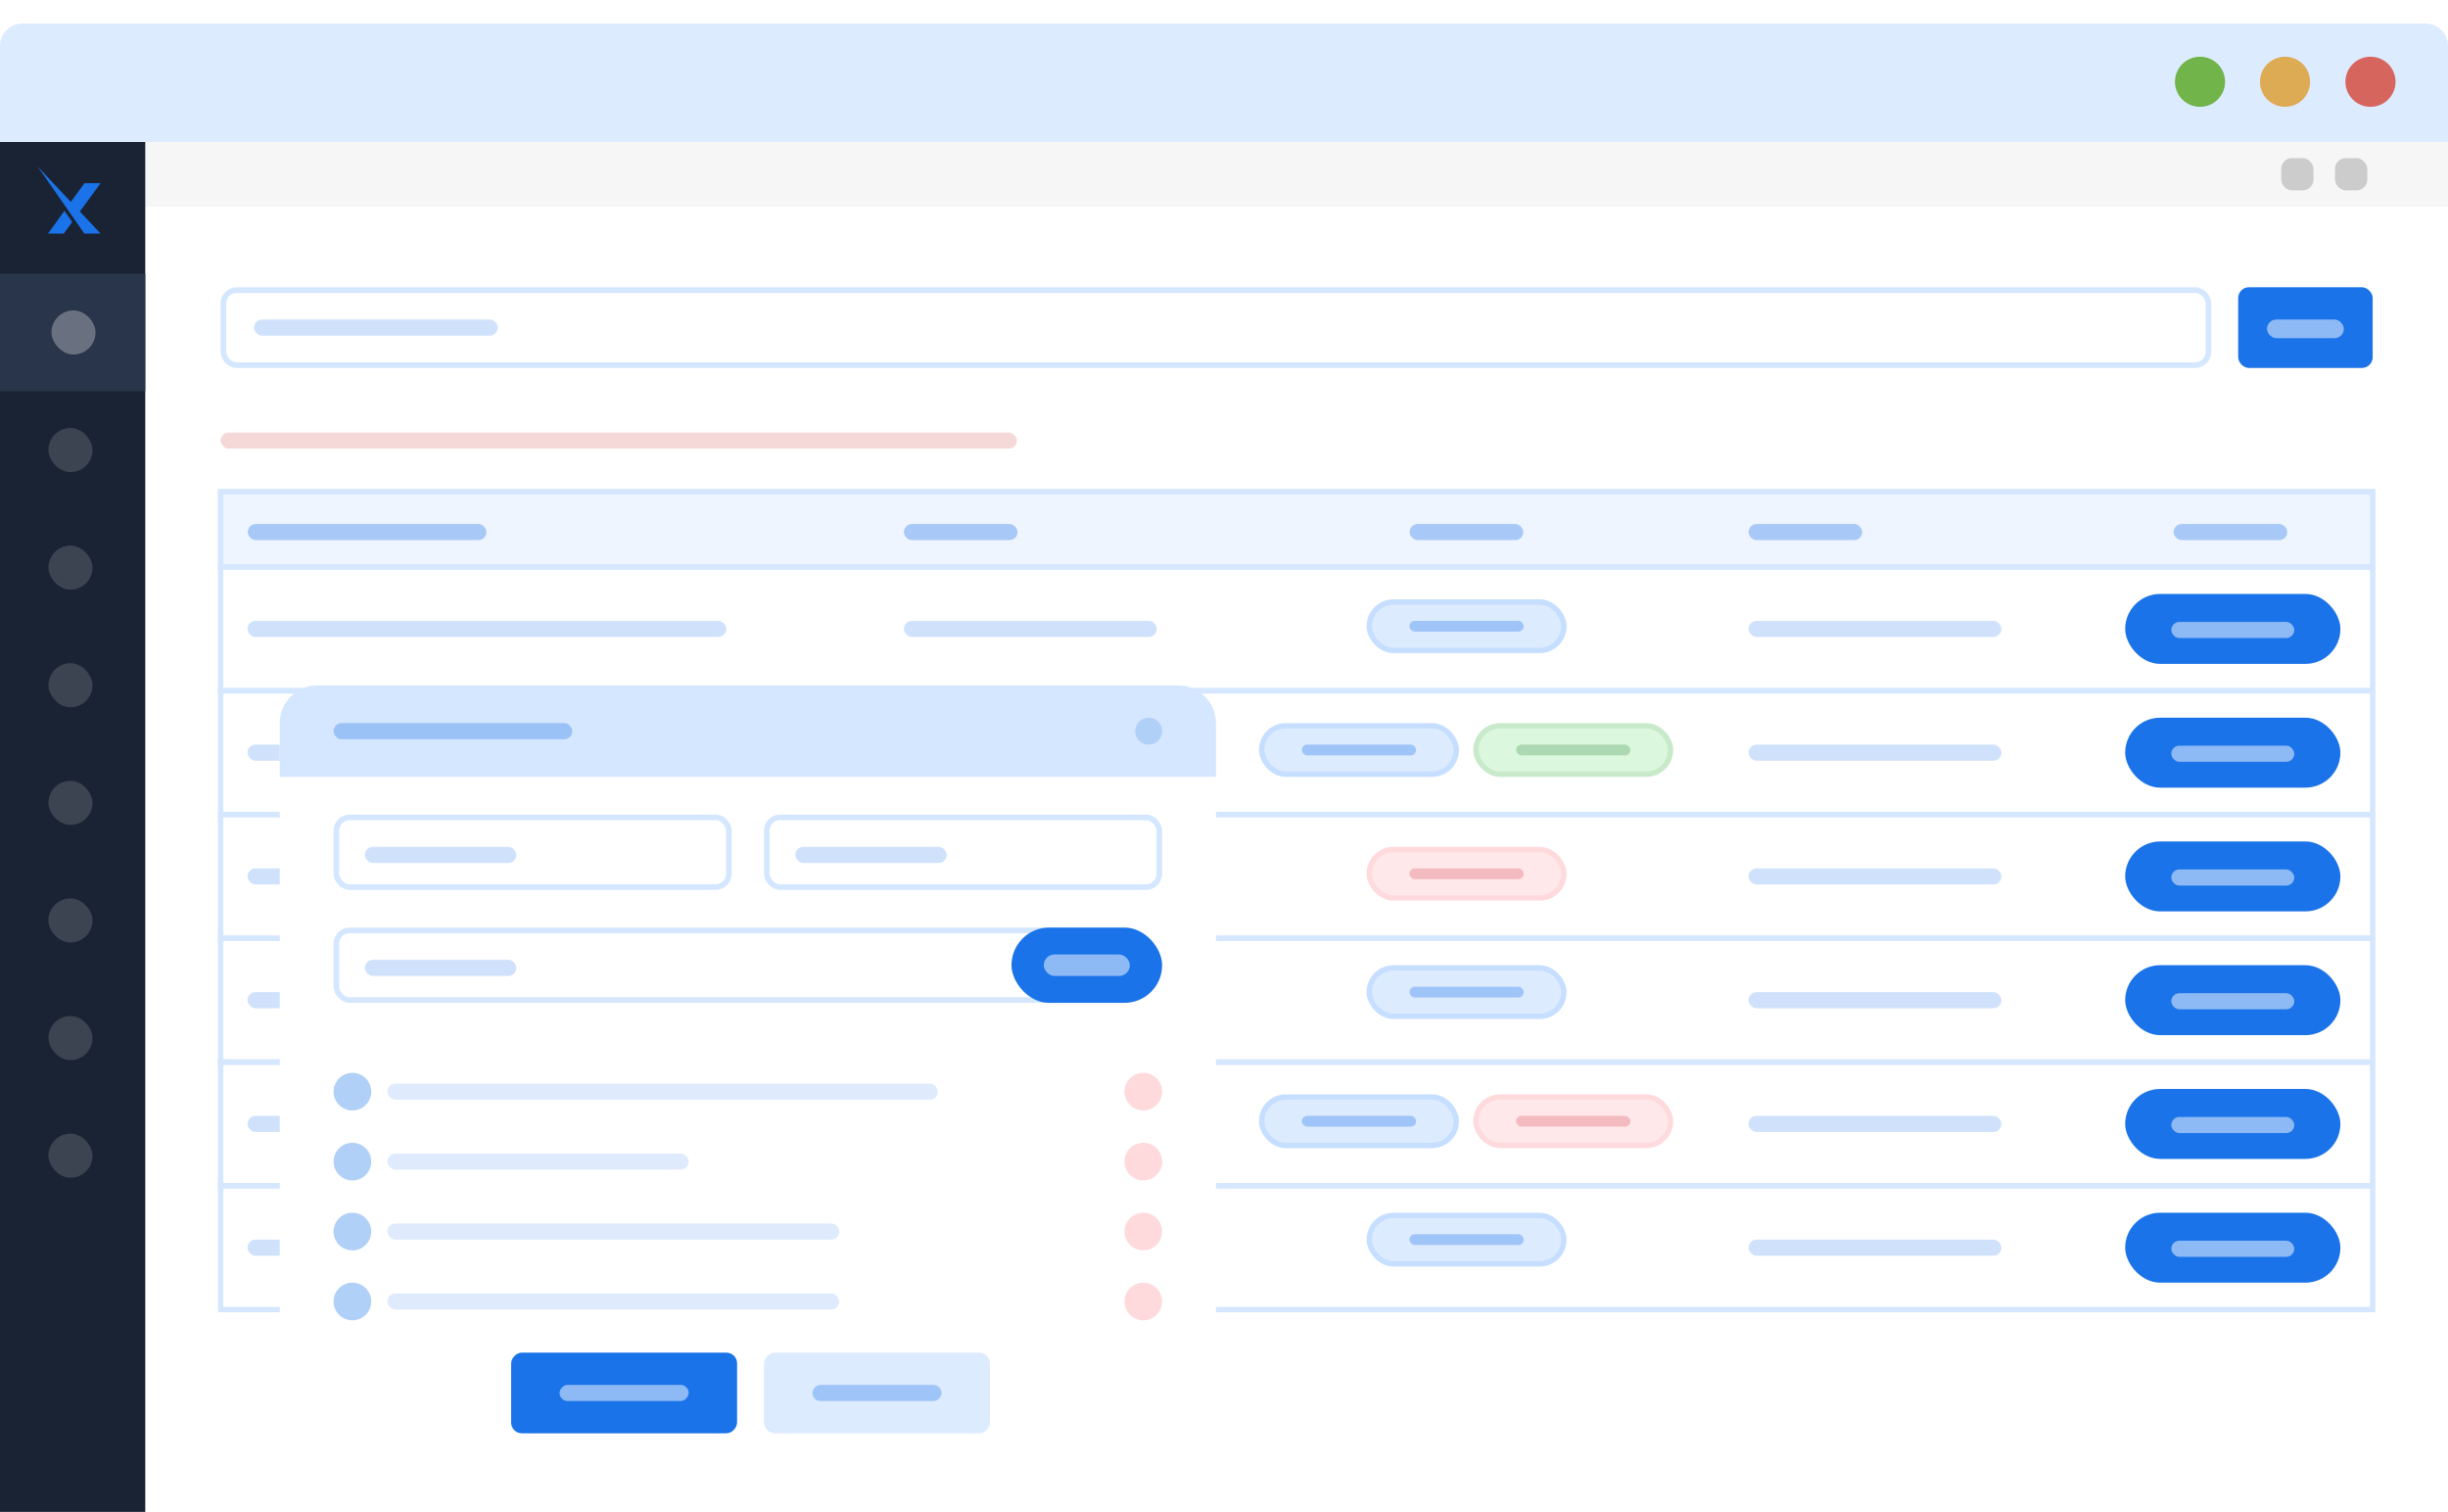 <svg width="455" height="281" viewBox="0 0 455 281" fill="none" xmlns="http://www.w3.org/2000/svg">
<g clip-path="url(#clip0_1742_1816)">
<g filter="url(#filter0_d_1742_1816)">
<path d="M27 22H455V276.84C455 279.138 453.138 281 450.84 281H27V22Z" fill="white"/>
<rect y="22" width="455" height="12" fill="#F6F6F6"/>
<rect x="424" y="25" width="6" height="6" rx="2" fill="#CCCCCC"/>
<rect x="434" y="25" width="6" height="6" rx="2" fill="#CCCCCC"/>
<path d="M0 22H27V281H4.16C1.863 281 0 279.138 0 276.84V22Z" fill="#1A2334"/>
<path fill-rule="evenodd" clip-rule="evenodd" d="M11.974 34.803L8.92 39.032H11.845L13.419 36.878L11.974 34.803ZM14.509 35.387L12.838 33.606L15.688 29.659H18.696L14.509 35.387Z" fill="#1A73E8"/>
<path d="M7 26.564L15.689 39.034H18.697L7 26.564Z" fill="#1A73E8"/>
<rect x="0.001" y="46.472" width="27" height="21.857" fill="#29354A"/>
<rect opacity="0.3" x="9.564" y="53.302" width="8.196" height="8.196" rx="4.098" fill="white"/>
<rect opacity="0.15" x="9" y="75.159" width="8.196" height="8.196" rx="4.098" fill="white"/>
<rect opacity="0.15" x="9" y="97.014" width="8.196" height="8.196" rx="4.098" fill="white"/>
<rect opacity="0.15" x="9" y="118.873" width="8.196" height="8.196" rx="4.098" fill="white"/>
<rect opacity="0.15" x="9" y="140.729" width="8.196" height="8.196" rx="4.098" fill="white"/>
<rect opacity="0.15" x="9" y="162.587" width="8.196" height="8.196" rx="4.098" fill="white"/>
<rect opacity="0.15" x="9" y="184.442" width="8.196" height="8.196" rx="4.098" fill="white"/>
<rect opacity="0.15" x="9" y="206.3" width="8.196" height="8.196" rx="4.098" fill="white"/>
<rect x="41" y="87" width="400" height="14" fill="#EEF5FF" stroke="#D5E7FF" stroke-width="1.044"/>
<rect opacity="0.5" x="168" y="93" width="21.129" height="3" rx="1.5" fill="#629FF0"/>
<rect opacity="0.5" x="262" y="93" width="21.129" height="3" rx="1.5" fill="#629FF0"/>
<rect opacity="0.5" x="325" y="93" width="21.129" height="3" rx="1.5" fill="#629FF0"/>
<rect opacity="0.5" x="404" y="93" width="21.129" height="3" rx="1.5" fill="#629FF0"/>
<rect opacity="0.5" x="46.05" y="93" width="44.373" height="3" rx="1.5" fill="#629FF0"/>
<rect width="400" height="23" transform="matrix(1 0 0 -1 41 124)" stroke="#D5E7FF"/>
<rect opacity="0.3" x="168" y="111" width="47" height="3" rx="1.5" fill="#629FF0"/>
<rect x="254.5" y="107.5" width="36.172" height="9" rx="4.5" fill="#DDEBFF" stroke="#C6DEFF"/>
<rect opacity="0.5" x="261.966" y="111" width="21.241" height="2" rx="1" fill="#629FF0"/>
<rect opacity="0.3" x="325" y="111" width="47" height="3" rx="1.5" fill="#629FF0"/>
<rect x="395" y="106" width="40" height="13" rx="6.5" fill="#1A73E8"/>
<rect x="403.571" y="111.2" width="22.857" height="3" rx="1.5" fill="white" fill-opacity="0.5"/>
<rect opacity="0.3" x="46" y="111" width="89" height="3" rx="1.5" fill="#629FF0"/>
<rect width="400" height="23" transform="matrix(1 0 0 -1 41 147)" stroke="#D5E7FF"/>
<rect opacity="0.3" x="168" y="134" width="47" height="3" rx="1.5" fill="#629FF0"/>
<rect x="234.5" y="130.5" width="36.172" height="9" rx="4.5" fill="#DDEBFF" stroke="#C6DEFF"/>
<rect opacity="0.5" x="241.965" y="134" width="21.241" height="2" rx="1" fill="#629FF0"/>
<rect x="274.328" y="130.5" width="36.172" height="9" rx="4.5" fill="#DBF8DE" stroke="#C8EACB"/>
<rect opacity="0.5" x="281.793" y="134" width="21.241" height="2" rx="1" fill="#7FBB85"/>
<rect opacity="0.3" x="325" y="134" width="47" height="3" rx="1.5" fill="#629FF0"/>
<rect x="395" y="129" width="40" height="13" rx="6.5" fill="#1A73E8"/>
<rect x="403.571" y="134.2" width="22.857" height="3" rx="1.5" fill="white" fill-opacity="0.5"/>
<rect opacity="0.3" x="46" y="134" width="89" height="3" rx="1.5" fill="#629FF0"/>
<rect width="400" height="23" transform="matrix(1 0 0 -1 41 170)" stroke="#D5E7FF"/>
<rect opacity="0.3" x="168" y="157" width="47" height="3" rx="1.5" fill="#629FF0"/>
<rect x="254.5" y="153.5" width="36.172" height="9" rx="4.5" fill="#FFE8EA" stroke="#FFDADD"/>
<rect opacity="0.5" x="261.966" y="157" width="21.241" height="2" rx="1" fill="#E88C94"/>
<rect opacity="0.3" x="325" y="157" width="47" height="3" rx="1.5" fill="#629FF0"/>
<rect x="395" y="152" width="40" height="13" rx="6.5" fill="#1A73E8"/>
<rect x="403.571" y="157.2" width="22.857" height="3" rx="1.5" fill="white" fill-opacity="0.5"/>
<rect opacity="0.3" x="46" y="157" width="89" height="3" rx="1.5" fill="#629FF0"/>
<rect width="400" height="23" transform="matrix(1 0 0 -1 41 193)" stroke="#D5E7FF"/>
<rect opacity="0.3" x="168" y="180" width="47" height="3" rx="1.5" fill="#629FF0"/>
<rect x="254.5" y="175.5" width="36.172" height="9" rx="4.5" fill="#DDEBFF" stroke="#C6DEFF"/>
<rect opacity="0.5" x="261.966" y="179" width="21.241" height="2" rx="1" fill="#629FF0"/>
<rect opacity="0.3" x="325" y="180" width="47" height="3" rx="1.5" fill="#629FF0"/>
<rect x="395" y="175" width="40" height="13" rx="6.5" fill="#1A73E8"/>
<rect x="403.571" y="180.2" width="22.857" height="3" rx="1.5" fill="white" fill-opacity="0.5"/>
<rect opacity="0.3" x="46" y="180" width="89" height="3" rx="1.5" fill="#629FF0"/>
<rect width="400" height="23" transform="matrix(1 0 0 -1 41 216)" stroke="#D5E7FF"/>
<rect opacity="0.3" x="168" y="203" width="47" height="3" rx="1.5" fill="#629FF0"/>
<rect x="234.5" y="199.5" width="36.172" height="9" rx="4.5" fill="#DDEBFF" stroke="#C6DEFF"/>
<rect opacity="0.5" x="241.965" y="203" width="21.241" height="2" rx="1" fill="#629FF0"/>
<rect x="274.328" y="199.5" width="36.172" height="9" rx="4.5" fill="#FFE8EA" stroke="#FFDADD"/>
<rect opacity="0.5" x="281.793" y="203" width="21.241" height="2" rx="1" fill="#E88C94"/>
<rect opacity="0.3" x="325" y="203" width="47" height="3" rx="1.5" fill="#629FF0"/>
<rect x="395" y="198" width="40" height="13" rx="6.5" fill="#1A73E8"/>
<rect x="403.571" y="203.2" width="22.857" height="3" rx="1.5" fill="white" fill-opacity="0.5"/>
<rect opacity="0.3" x="46" y="203" width="89" height="3" rx="1.5" fill="#629FF0"/>
<rect width="400" height="23" transform="matrix(1 0 0 -1 41 239)" stroke="#D5E7FF"/>
<rect opacity="0.3" x="168" y="226" width="47" height="3" rx="1.5" fill="#629FF0"/>
<rect x="254.5" y="221.5" width="36.172" height="9" rx="4.5" fill="#DDEBFF" stroke="#C6DEFF"/>
<rect opacity="0.5" x="261.966" y="225" width="21.241" height="2" rx="1" fill="#629FF0"/>
<rect opacity="0.3" x="325" y="226" width="47" height="3" rx="1.5" fill="#629FF0"/>
<rect x="395" y="221" width="40" height="13" rx="6.5" fill="#1A73E8"/>
<rect x="403.571" y="226.2" width="22.857" height="3" rx="1.5" fill="white" fill-opacity="0.5"/>
<rect opacity="0.3" x="46" y="226" width="89" height="3" rx="1.5" fill="#629FF0"/>
<rect opacity="0.5" x="41" y="76" width="148" height="3" rx="1.5" fill="#EDB4B4"/>
<rect x="41.522" y="49.522" width="368.956" height="13.956" rx="2.478" fill="white" stroke="#D4E7FF" stroke-width="1.044"/>
<rect opacity="0.3" x="47.209" y="55" width="45.319" height="3" rx="1.5" fill="#629FF0"/>
<rect x="416" y="49" width="25" height="15" rx="2" fill="#1A73E8"/>
<rect x="421.357" y="55" width="14.286" height="3.462" rx="1.731" fill="white" fill-opacity="0.5"/>
<path d="M455 22V4.215C455 1.854 453.169 0 450.839 0H4.161C1.831 0 0 1.854 0 4.215V22H455Z" fill="#DDEBFF"/>
<path d="M413.566 10.811C413.566 13.389 411.487 15.469 408.909 15.469C406.331 15.469 404.252 13.389 404.252 10.811C404.252 8.233 406.331 6.154 408.909 6.154C411.487 6.154 413.566 8.233 413.566 10.811Z" fill="#70B44A"/>
<path d="M429.367 10.811C429.367 13.389 427.288 15.469 424.71 15.469C422.132 15.469 420.053 13.389 420.053 10.811C420.053 8.233 422.132 6.154 424.71 6.154C427.288 6.154 429.367 8.233 429.367 10.811Z" fill="#DDAB54"/>
<path d="M445.25 10.811C445.25 13.389 443.171 15.469 440.593 15.469C438.015 15.469 435.936 13.389 435.936 10.811C435.936 8.233 438.015 6.154 440.593 6.154C443.171 6.154 445.25 8.233 445.25 10.811Z" fill="#D6655D"/>
<g filter="url(#filter1_d_1742_1816)">
<rect x="52" y="123" width="174" height="148" rx="6" fill="white"/>
</g>
<path d="M52 130C52 126.134 55.134 123 59 123H219C222.866 123 226 126.134 226 130V140H52V130Z" fill="#D4E7FF"/>
<path d="M216 131.5C216 132.884 214.884 134 213.5 134C212.116 134 211 132.884 211 131.5C211 130.116 212.116 129 213.5 129C214.884 129 216 130.116 216 131.5Z" fill="#B1D0F8"/>
<rect opacity="0.5" x="62" y="130" width="44.373" height="3" rx="1.5" fill="#629FF0"/>
<rect x="62.522" y="147.522" width="72.956" height="12.956" rx="2.478" fill="white" stroke="#D4E7FF" stroke-width="1.044"/>
<rect opacity="0.3" x="67.817" y="153" width="28.151" height="3" rx="1.5" fill="#629FF0"/>
<rect x="142.522" y="147.522" width="72.956" height="12.956" rx="2.478" fill="white" stroke="#D4E7FF" stroke-width="1.044"/>
<rect opacity="0.3" x="147.816" y="153" width="28.151" height="3" rx="1.5" fill="#629FF0"/>
<rect x="62.522" y="168.522" width="136.956" height="12.956" rx="2.478" fill="white" stroke="#D4E7FF" stroke-width="1.044"/>
<rect opacity="0.3" x="67.817" y="174" width="28.151" height="3" rx="1.5" fill="#629FF0"/>
<rect x="188" y="168" width="28" height="14" rx="7" fill="#1A73E8"/>
<rect x="194" y="173" width="16" height="4" rx="2" fill="white" fill-opacity="0.5"/>
<path d="M69 198.5C69 200.437 67.438 202 65.5 202C63.562 202 62 200.437 62 198.5C62 196.562 63.562 195 65.5 195C67.438 195 69 196.562 69 198.5Z" fill="#B1D0F8"/>
<path d="M216 198.5C216 200.437 214.437 202 212.5 202C210.563 202 209 200.437 209 198.5C209 196.562 210.563 195 212.5 195C214.437 195 216 196.562 216 198.5Z" fill="#FFDADD"/>
<rect opacity="0.2" x="72" y="197" width="102.318" height="3" rx="1.5" fill="#629FF0"/>
<path d="M69 211.5C69 213.437 67.438 215 65.5 215C63.562 215 62 213.437 62 211.5C62 209.562 63.562 208 65.5 208C67.438 208 69 209.562 69 211.5Z" fill="#B1D0F8"/>
<path d="M216 211.5C216 213.437 214.437 215 212.5 215C210.563 215 209 213.437 209 211.5C209 209.562 210.563 208 212.5 208C214.437 208 216 209.562 216 211.5Z" fill="#FFDADD"/>
<rect opacity="0.2" x="72" y="210" width="56" height="3" rx="1.5" fill="#629FF0"/>
<path d="M69 224.5C69 226.437 67.438 228 65.5 228C63.562 228 62 226.437 62 224.5C62 222.562 63.562 221 65.5 221C67.438 221 69 222.562 69 224.5Z" fill="#B1D0F8"/>
<path d="M216 224.5C216 226.437 214.437 228 212.5 228C210.563 228 209 226.437 209 224.5C209 222.562 210.563 221 212.5 221C214.437 221 216 222.562 216 224.5Z" fill="#FFDADD"/>
<rect opacity="0.2" x="72" y="223" width="84" height="3" rx="1.5" fill="#629FF0"/>
<path d="M69 237.5C69 239.437 67.438 241 65.5 241C63.562 241 62 239.437 62 237.5C62 235.562 63.562 234 65.5 234C67.438 234 69 235.562 69 237.5Z" fill="#B1D0F8"/>
<path d="M216 237.5C216 239.437 214.437 241 212.5 241C210.563 241 209 239.437 209 237.5C209 235.562 210.563 234 212.5 234C214.437 234 216 235.562 216 237.5Z" fill="#FFDADD"/>
<rect opacity="0.2" x="72" y="236" width="84" height="3" rx="1.5" fill="#629FF0"/>
<rect width="42" height="15" rx="2" transform="matrix(-1 0 0 1 137 247)" fill="#1A73E8"/>
<rect width="24" height="3" rx="1.5" transform="matrix(-1 0 0 1 128 253)" fill="white" fill-opacity="0.5"/>
<rect width="42" height="15" rx="2" transform="matrix(-1 0 0 1 184 247)" fill="#DDEBFF"/>
<rect opacity="0.5" width="24" height="3" rx="1.5" transform="matrix(-1 0 0 1 175 253)" fill="#629FF0"/>
</g>
</g>
<defs>
<filter id="filter0_d_1742_1816" x="-120" y="-115.615" width="695" height="521" filterUnits="userSpaceOnUse" color-interpolation-filters="sRGB">
<feFlood flood-opacity="0" result="BackgroundImageFix"/>
<feColorMatrix in="SourceAlpha" type="matrix" values="0 0 0 0 0 0 0 0 0 0 0 0 0 0 0 0 0 0 127 0" result="hardAlpha"/>
<feOffset dy="4.385"/>
<feGaussianBlur stdDeviation="60"/>
<feComposite in2="hardAlpha" operator="out"/>
<feColorMatrix type="matrix" values="0 0 0 0 0 0 0 0 0 0 0 0 0 0 0 0 0 0 0.15 0"/>
<feBlend mode="normal" in2="BackgroundImageFix" result="effect1_dropShadow_1742_1816"/>
<feBlend mode="normal" in="SourceGraphic" in2="effect1_dropShadow_1742_1816" result="shape"/>
</filter>
<filter id="filter1_d_1742_1816" x="22" y="97.385" width="234" height="208" filterUnits="userSpaceOnUse" color-interpolation-filters="sRGB">
<feFlood flood-opacity="0" result="BackgroundImageFix"/>
<feColorMatrix in="SourceAlpha" type="matrix" values="0 0 0 0 0 0 0 0 0 0 0 0 0 0 0 0 0 0 127 0" result="hardAlpha"/>
<feOffset dy="4.385"/>
<feGaussianBlur stdDeviation="15"/>
<feComposite in2="hardAlpha" operator="out"/>
<feColorMatrix type="matrix" values="0 0 0 0 0 0 0 0 0 0 0 0 0 0 0 0 0 0 0.25 0"/>
<feBlend mode="normal" in2="BackgroundImageFix" result="effect1_dropShadow_1742_1816"/>
<feBlend mode="normal" in="SourceGraphic" in2="effect1_dropShadow_1742_1816" result="shape"/>
</filter>
<clipPath id="clip0_1742_1816">
<rect width="455" height="281" fill="white"/>
</clipPath>
</defs>
</svg>
